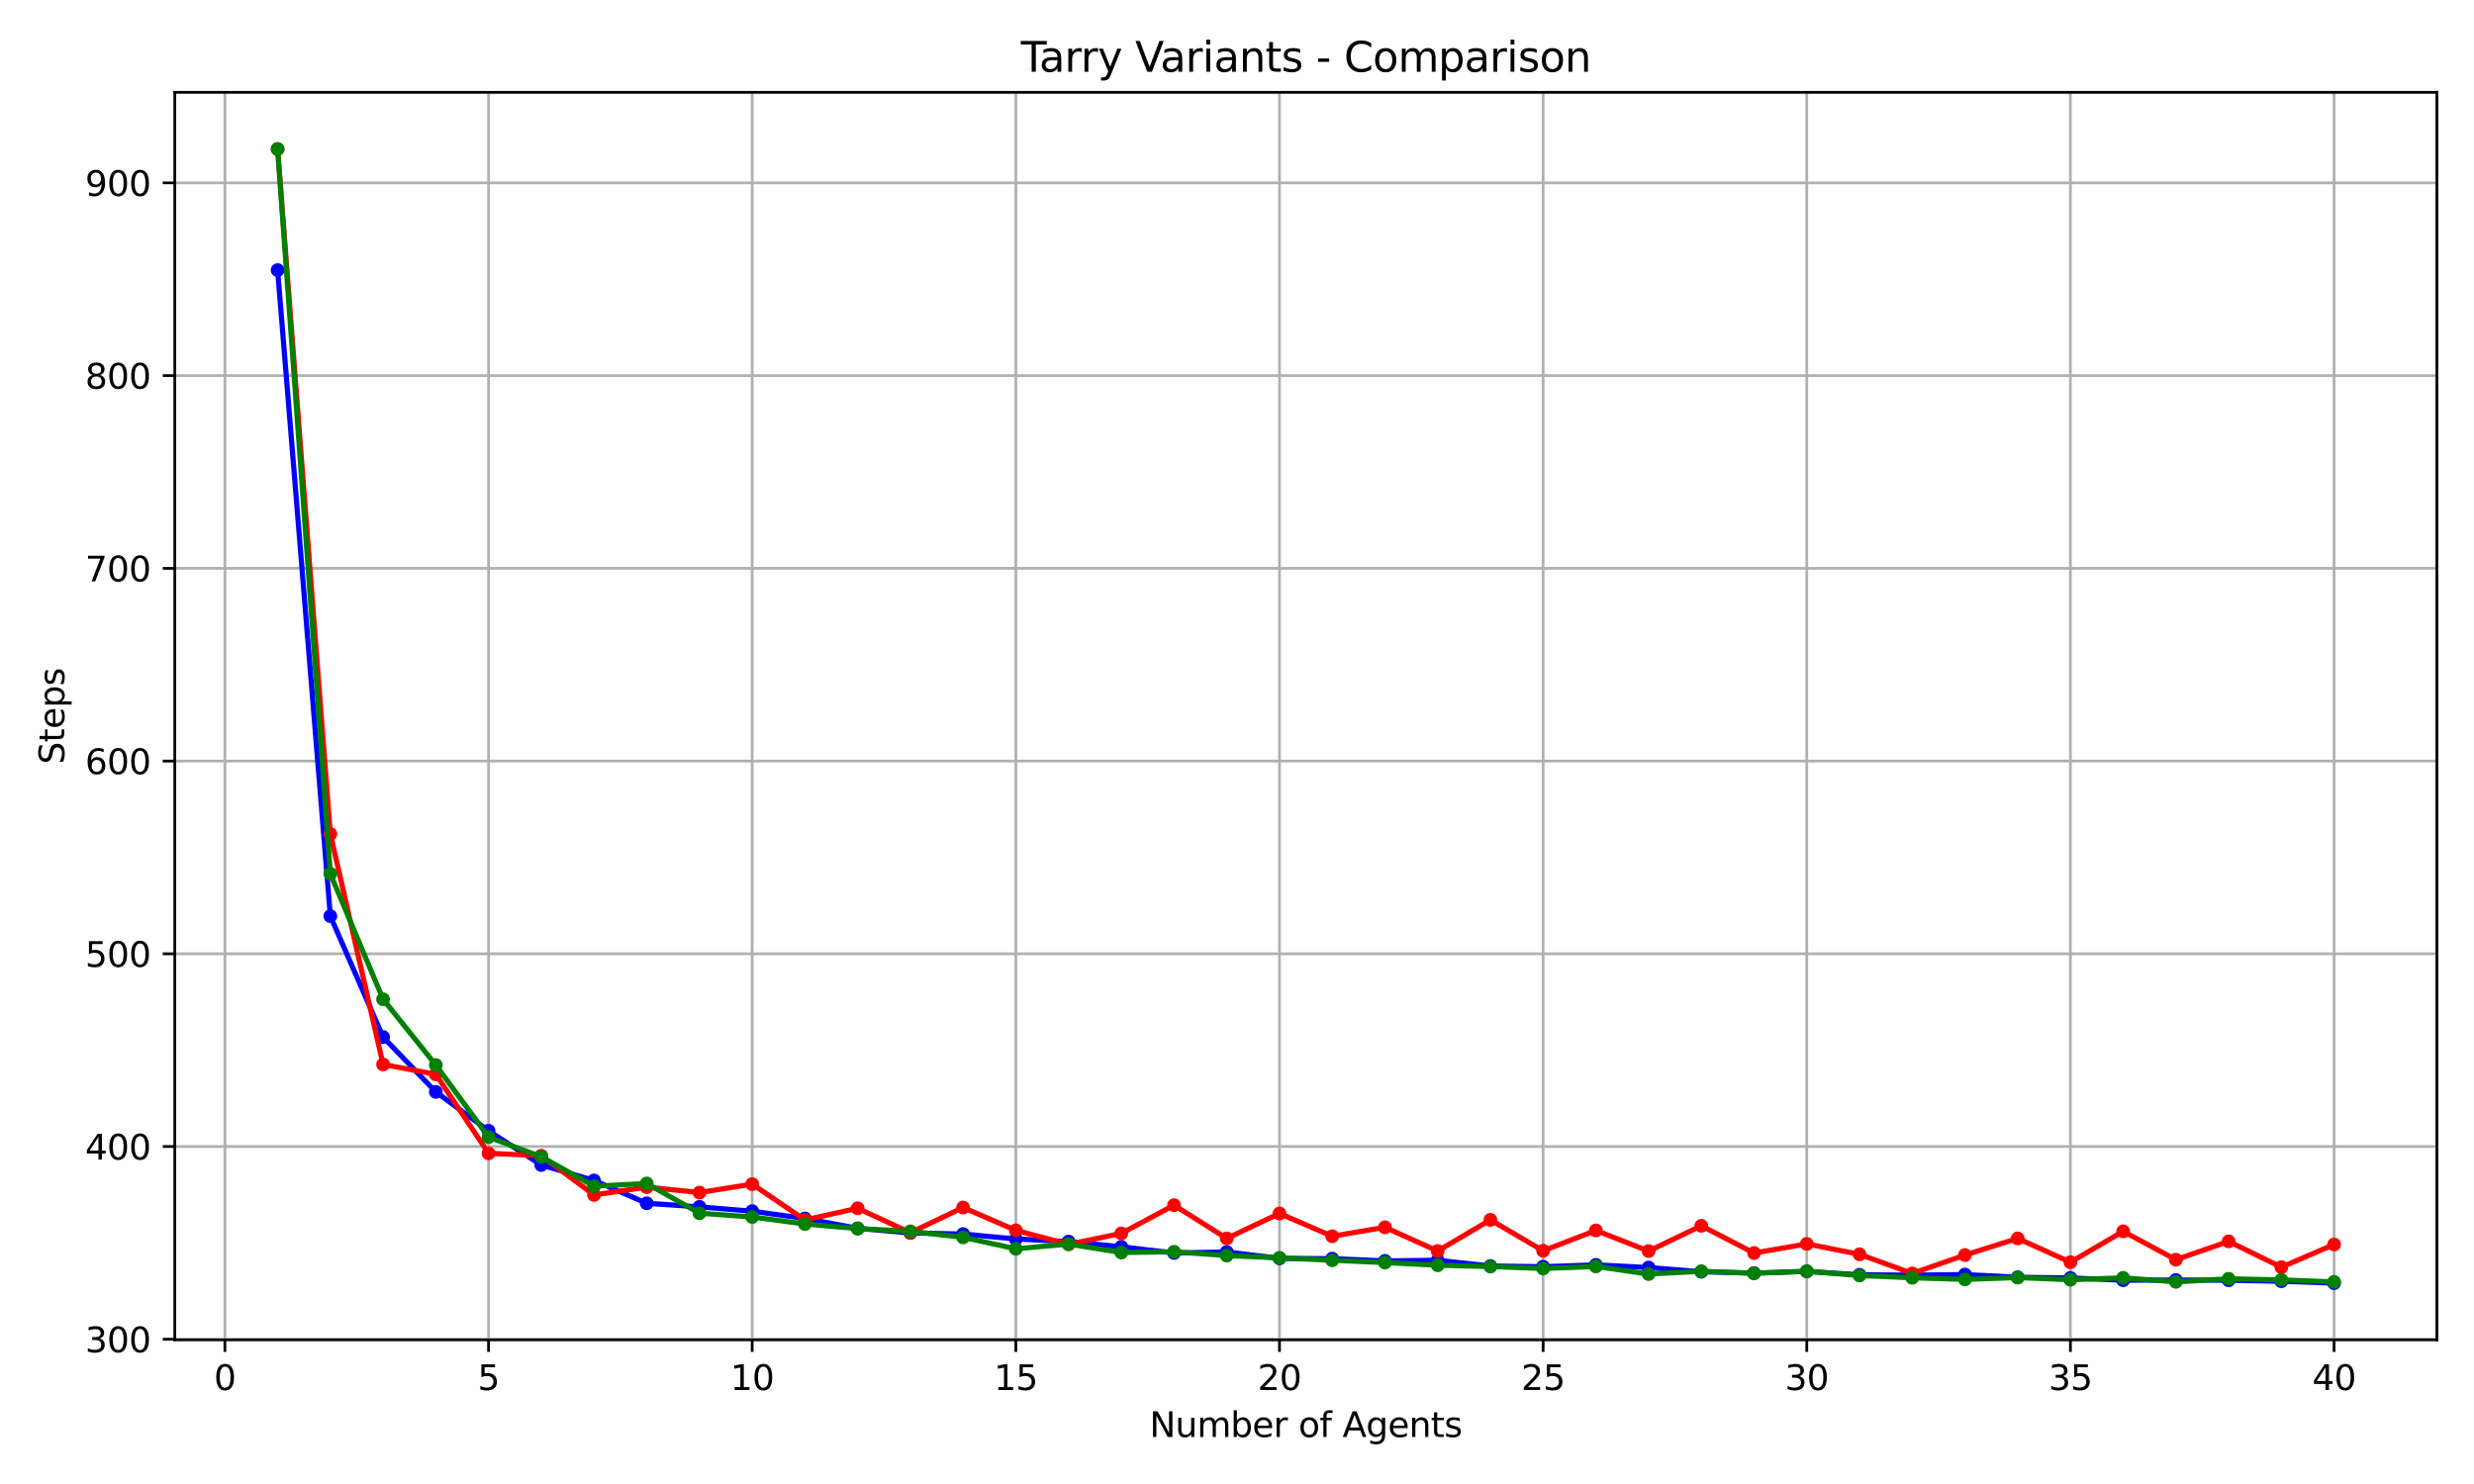 <?xml version="1.0" encoding="utf-8" standalone="no"?>
<!DOCTYPE svg PUBLIC "-//W3C//DTD SVG 1.1//EN"
  "http://www.w3.org/Graphics/SVG/1.1/DTD/svg11.dtd">
<svg xmlns:xlink="http://www.w3.org/1999/xlink" width="720pt" height="432pt" viewBox="0 0 720 432" xmlns="http://www.w3.org/2000/svg" version="1.1">
 <defs>
  <style type="text/css">*{stroke-linejoin: round; stroke-linecap: butt}</style>
 </defs>
 <g id="figure_1">
  <g id="patch_1">
   <path d="M 0 432 
L 720 432 
L 720 0 
L 0 0 
z
" style="fill: #ffffff"/>
  </g>
  <g id="axes_1">
   <g id="patch_2">
    <path d="M 50.87 390.04 
L 709.2 390.04 
L 709.2 26.88 
L 50.87 26.88 
z
" style="fill: #ffffff"/>
   </g>
   <g id="matplotlib.axis_1">
    <g id="xtick_1">
     <g id="line2d_1">
      <path d="M 65.448 390.04 
L 65.448 26.88 
" clip-path="url(#pa2f165890c)" style="fill: none; stroke: #b0b0b0; stroke-width: 0.8; stroke-linecap: square"/>
     </g>
     <g id="line2d_2">
      <defs>
       <path id="m4a57e3029f" d="M 0 0 
L 0 3.5 
" style="stroke: #000000; stroke-width: 0.8"/>
      </defs>
      <g>
       <use xlink:href="#m4a57e3029f" x="65.448" y="390.04" style="stroke: #000000; stroke-width: 0.8"/>
      </g>
     </g>
     <g id="text_1">
      <!-- 0 -->
      <g transform="translate(62.267 404.638) scale(0.1 -0.1)">
       <defs>
        <path id="DejaVuSans-30" d="M 2034 4250 
Q 1547 4250 1301 3770 
Q 1056 3291 1056 2328 
Q 1056 1369 1301 889 
Q 1547 409 2034 409 
Q 2525 409 2770 889 
Q 3016 1369 3016 2328 
Q 3016 3291 2770 3770 
Q 2525 4250 2034 4250 
z
M 2034 4750 
Q 2819 4750 3233 4129 
Q 3647 3509 3647 2328 
Q 3647 1150 3233 529 
Q 2819 -91 2034 -91 
Q 1250 -91 836 529 
Q 422 1150 422 2328 
Q 422 3509 836 4129 
Q 1250 4750 2034 4750 
z
" transform="scale(0.016)"/>
       </defs>
       <use xlink:href="#DejaVuSans-30"/>
      </g>
     </g>
    </g>
    <g id="xtick_2">
     <g id="line2d_3">
      <path d="M 142.177 390.04 
L 142.177 26.88 
" clip-path="url(#pa2f165890c)" style="fill: none; stroke: #b0b0b0; stroke-width: 0.8; stroke-linecap: square"/>
     </g>
     <g id="line2d_4">
      <g>
       <use xlink:href="#m4a57e3029f" x="142.177" y="390.04" style="stroke: #000000; stroke-width: 0.8"/>
      </g>
     </g>
     <g id="text_2">
      <!-- 5 -->
      <g transform="translate(138.996 404.638) scale(0.1 -0.1)">
       <defs>
        <path id="DejaVuSans-35" d="M 691 4666 
L 3169 4666 
L 3169 4134 
L 1269 4134 
L 1269 2991 
Q 1406 3038 1543 3061 
Q 1681 3084 1819 3084 
Q 2600 3084 3056 2656 
Q 3513 2228 3513 1497 
Q 3513 744 3044 326 
Q 2575 -91 1722 -91 
Q 1428 -91 1123 -41 
Q 819 9 494 109 
L 494 744 
Q 775 591 1075 516 
Q 1375 441 1709 441 
Q 2250 441 2565 725 
Q 2881 1009 2881 1497 
Q 2881 1984 2565 2268 
Q 2250 2553 1709 2553 
Q 1456 2553 1204 2497 
Q 953 2441 691 2322 
L 691 4666 
z
" transform="scale(0.016)"/>
       </defs>
       <use xlink:href="#DejaVuSans-35"/>
      </g>
     </g>
    </g>
    <g id="xtick_3">
     <g id="line2d_5">
      <path d="M 218.905 390.04 
L 218.905 26.88 
" clip-path="url(#pa2f165890c)" style="fill: none; stroke: #b0b0b0; stroke-width: 0.8; stroke-linecap: square"/>
     </g>
     <g id="line2d_6">
      <g>
       <use xlink:href="#m4a57e3029f" x="218.905" y="390.04" style="stroke: #000000; stroke-width: 0.8"/>
      </g>
     </g>
     <g id="text_3">
      <!-- 10 -->
      <g transform="translate(212.543 404.638) scale(0.1 -0.1)">
       <defs>
        <path id="DejaVuSans-31" d="M 794 531 
L 1825 531 
L 1825 4091 
L 703 3866 
L 703 4441 
L 1819 4666 
L 2450 4666 
L 2450 531 
L 3481 531 
L 3481 0 
L 794 0 
L 794 531 
z
" transform="scale(0.016)"/>
       </defs>
       <use xlink:href="#DejaVuSans-31"/>
       <use xlink:href="#DejaVuSans-30" x="63.623"/>
      </g>
     </g>
    </g>
    <g id="xtick_4">
     <g id="line2d_7">
      <path d="M 295.634 390.04 
L 295.634 26.88 
" clip-path="url(#pa2f165890c)" style="fill: none; stroke: #b0b0b0; stroke-width: 0.8; stroke-linecap: square"/>
     </g>
     <g id="line2d_8">
      <g>
       <use xlink:href="#m4a57e3029f" x="295.634" y="390.04" style="stroke: #000000; stroke-width: 0.8"/>
      </g>
     </g>
     <g id="text_4">
      <!-- 15 -->
      <g transform="translate(289.271 404.638) scale(0.1 -0.1)">
       <use xlink:href="#DejaVuSans-31"/>
       <use xlink:href="#DejaVuSans-35" x="63.623"/>
      </g>
     </g>
    </g>
    <g id="xtick_5">
     <g id="line2d_9">
      <path d="M 372.362 390.04 
L 372.362 26.88 
" clip-path="url(#pa2f165890c)" style="fill: none; stroke: #b0b0b0; stroke-width: 0.8; stroke-linecap: square"/>
     </g>
     <g id="line2d_10">
      <g>
       <use xlink:href="#m4a57e3029f" x="372.362" y="390.04" style="stroke: #000000; stroke-width: 0.8"/>
      </g>
     </g>
     <g id="text_5">
      <!-- 20 -->
      <g transform="translate(366 404.638) scale(0.1 -0.1)">
       <defs>
        <path id="DejaVuSans-32" d="M 1228 531 
L 3431 531 
L 3431 0 
L 469 0 
L 469 531 
Q 828 903 1448 1529 
Q 2069 2156 2228 2338 
Q 2531 2678 2651 2914 
Q 2772 3150 2772 3378 
Q 2772 3750 2511 3984 
Q 2250 4219 1831 4219 
Q 1534 4219 1204 4116 
Q 875 4013 500 3803 
L 500 4441 
Q 881 4594 1212 4672 
Q 1544 4750 1819 4750 
Q 2544 4750 2975 4387 
Q 3406 4025 3406 3419 
Q 3406 3131 3298 2873 
Q 3191 2616 2906 2266 
Q 2828 2175 2409 1742 
Q 1991 1309 1228 531 
z
" transform="scale(0.016)"/>
       </defs>
       <use xlink:href="#DejaVuSans-32"/>
       <use xlink:href="#DejaVuSans-30" x="63.623"/>
      </g>
     </g>
    </g>
    <g id="xtick_6">
     <g id="line2d_11">
      <path d="M 449.091 390.04 
L 449.091 26.88 
" clip-path="url(#pa2f165890c)" style="fill: none; stroke: #b0b0b0; stroke-width: 0.8; stroke-linecap: square"/>
     </g>
     <g id="line2d_12">
      <g>
       <use xlink:href="#m4a57e3029f" x="449.091" y="390.04" style="stroke: #000000; stroke-width: 0.8"/>
      </g>
     </g>
     <g id="text_6">
      <!-- 25 -->
      <g transform="translate(442.728 404.638) scale(0.1 -0.1)">
       <use xlink:href="#DejaVuSans-32"/>
       <use xlink:href="#DejaVuSans-35" x="63.623"/>
      </g>
     </g>
    </g>
    <g id="xtick_7">
     <g id="line2d_13">
      <path d="M 525.819 390.04 
L 525.819 26.88 
" clip-path="url(#pa2f165890c)" style="fill: none; stroke: #b0b0b0; stroke-width: 0.8; stroke-linecap: square"/>
     </g>
     <g id="line2d_14">
      <g>
       <use xlink:href="#m4a57e3029f" x="525.819" y="390.04" style="stroke: #000000; stroke-width: 0.8"/>
      </g>
     </g>
     <g id="text_7">
      <!-- 30 -->
      <g transform="translate(519.457 404.638) scale(0.1 -0.1)">
       <defs>
        <path id="DejaVuSans-33" d="M 2597 2516 
Q 3050 2419 3304 2112 
Q 3559 1806 3559 1356 
Q 3559 666 3084 287 
Q 2609 -91 1734 -91 
Q 1441 -91 1130 -33 
Q 819 25 488 141 
L 488 750 
Q 750 597 1062 519 
Q 1375 441 1716 441 
Q 2309 441 2620 675 
Q 2931 909 2931 1356 
Q 2931 1769 2642 2001 
Q 2353 2234 1838 2234 
L 1294 2234 
L 1294 2753 
L 1863 2753 
Q 2328 2753 2575 2939 
Q 2822 3125 2822 3475 
Q 2822 3834 2567 4026 
Q 2313 4219 1838 4219 
Q 1578 4219 1281 4162 
Q 984 4106 628 3988 
L 628 4550 
Q 988 4650 1302 4700 
Q 1616 4750 1894 4750 
Q 2613 4750 3031 4423 
Q 3450 4097 3450 3541 
Q 3450 3153 3228 2886 
Q 3006 2619 2597 2516 
z
" transform="scale(0.016)"/>
       </defs>
       <use xlink:href="#DejaVuSans-33"/>
       <use xlink:href="#DejaVuSans-30" x="63.623"/>
      </g>
     </g>
    </g>
    <g id="xtick_8">
     <g id="line2d_15">
      <path d="M 602.547 390.04 
L 602.547 26.88 
" clip-path="url(#pa2f165890c)" style="fill: none; stroke: #b0b0b0; stroke-width: 0.8; stroke-linecap: square"/>
     </g>
     <g id="line2d_16">
      <g>
       <use xlink:href="#m4a57e3029f" x="602.547" y="390.04" style="stroke: #000000; stroke-width: 0.8"/>
      </g>
     </g>
     <g id="text_8">
      <!-- 35 -->
      <g transform="translate(596.185 404.638) scale(0.1 -0.1)">
       <use xlink:href="#DejaVuSans-33"/>
       <use xlink:href="#DejaVuSans-35" x="63.623"/>
      </g>
     </g>
    </g>
    <g id="xtick_9">
     <g id="line2d_17">
      <path d="M 679.276 390.04 
L 679.276 26.88 
" clip-path="url(#pa2f165890c)" style="fill: none; stroke: #b0b0b0; stroke-width: 0.8; stroke-linecap: square"/>
     </g>
     <g id="line2d_18">
      <g>
       <use xlink:href="#m4a57e3029f" x="679.276" y="390.04" style="stroke: #000000; stroke-width: 0.8"/>
      </g>
     </g>
     <g id="text_9">
      <!-- 40 -->
      <g transform="translate(672.913 404.638) scale(0.1 -0.1)">
       <defs>
        <path id="DejaVuSans-34" d="M 2419 4116 
L 825 1625 
L 2419 1625 
L 2419 4116 
z
M 2253 4666 
L 3047 4666 
L 3047 1625 
L 3713 1625 
L 3713 1100 
L 3047 1100 
L 3047 0 
L 2419 0 
L 2419 1100 
L 313 1100 
L 313 1709 
L 2253 4666 
z
" transform="scale(0.016)"/>
       </defs>
       <use xlink:href="#DejaVuSans-34"/>
       <use xlink:href="#DejaVuSans-30" x="63.623"/>
      </g>
     </g>
    </g>
    <g id="text_10">
     <!-- Number of Agents -->
     <g transform="translate(334.547 418.317) scale(0.1 -0.1)">
      <defs>
       <path id="DejaVuSans-4e" d="M 628 4666 
L 1478 4666 
L 3547 763 
L 3547 4666 
L 4159 4666 
L 4159 0 
L 3309 0 
L 1241 3903 
L 1241 0 
L 628 0 
L 628 4666 
z
" transform="scale(0.016)"/>
       <path id="DejaVuSans-75" d="M 544 1381 
L 544 3500 
L 1119 3500 
L 1119 1403 
Q 1119 906 1312 657 
Q 1506 409 1894 409 
Q 2359 409 2629 706 
Q 2900 1003 2900 1516 
L 2900 3500 
L 3475 3500 
L 3475 0 
L 2900 0 
L 2900 538 
Q 2691 219 2414 64 
Q 2138 -91 1772 -91 
Q 1169 -91 856 284 
Q 544 659 544 1381 
z
M 1991 3584 
L 1991 3584 
z
" transform="scale(0.016)"/>
       <path id="DejaVuSans-6d" d="M 3328 2828 
Q 3544 3216 3844 3400 
Q 4144 3584 4550 3584 
Q 5097 3584 5394 3201 
Q 5691 2819 5691 2113 
L 5691 0 
L 5113 0 
L 5113 2094 
Q 5113 2597 4934 2840 
Q 4756 3084 4391 3084 
Q 3944 3084 3684 2787 
Q 3425 2491 3425 1978 
L 3425 0 
L 2847 0 
L 2847 2094 
Q 2847 2600 2669 2842 
Q 2491 3084 2119 3084 
Q 1678 3084 1418 2786 
Q 1159 2488 1159 1978 
L 1159 0 
L 581 0 
L 581 3500 
L 1159 3500 
L 1159 2956 
Q 1356 3278 1631 3431 
Q 1906 3584 2284 3584 
Q 2666 3584 2933 3390 
Q 3200 3197 3328 2828 
z
" transform="scale(0.016)"/>
       <path id="DejaVuSans-62" d="M 3116 1747 
Q 3116 2381 2855 2742 
Q 2594 3103 2138 3103 
Q 1681 3103 1420 2742 
Q 1159 2381 1159 1747 
Q 1159 1113 1420 752 
Q 1681 391 2138 391 
Q 2594 391 2855 752 
Q 3116 1113 3116 1747 
z
M 1159 2969 
Q 1341 3281 1617 3432 
Q 1894 3584 2278 3584 
Q 2916 3584 3314 3078 
Q 3713 2572 3713 1747 
Q 3713 922 3314 415 
Q 2916 -91 2278 -91 
Q 1894 -91 1617 61 
Q 1341 213 1159 525 
L 1159 0 
L 581 0 
L 581 4863 
L 1159 4863 
L 1159 2969 
z
" transform="scale(0.016)"/>
       <path id="DejaVuSans-65" d="M 3597 1894 
L 3597 1613 
L 953 1613 
Q 991 1019 1311 708 
Q 1631 397 2203 397 
Q 2534 397 2845 478 
Q 3156 559 3463 722 
L 3463 178 
Q 3153 47 2828 -22 
Q 2503 -91 2169 -91 
Q 1331 -91 842 396 
Q 353 884 353 1716 
Q 353 2575 817 3079 
Q 1281 3584 2069 3584 
Q 2775 3584 3186 3129 
Q 3597 2675 3597 1894 
z
M 3022 2063 
Q 3016 2534 2758 2815 
Q 2500 3097 2075 3097 
Q 1594 3097 1305 2825 
Q 1016 2553 972 2059 
L 3022 2063 
z
" transform="scale(0.016)"/>
       <path id="DejaVuSans-72" d="M 2631 2963 
Q 2534 3019 2420 3045 
Q 2306 3072 2169 3072 
Q 1681 3072 1420 2755 
Q 1159 2438 1159 1844 
L 1159 0 
L 581 0 
L 581 3500 
L 1159 3500 
L 1159 2956 
Q 1341 3275 1631 3429 
Q 1922 3584 2338 3584 
Q 2397 3584 2469 3576 
Q 2541 3569 2628 3553 
L 2631 2963 
z
" transform="scale(0.016)"/>
       <path id="DejaVuSans-20" transform="scale(0.016)"/>
       <path id="DejaVuSans-6f" d="M 1959 3097 
Q 1497 3097 1228 2736 
Q 959 2375 959 1747 
Q 959 1119 1226 758 
Q 1494 397 1959 397 
Q 2419 397 2687 759 
Q 2956 1122 2956 1747 
Q 2956 2369 2687 2733 
Q 2419 3097 1959 3097 
z
M 1959 3584 
Q 2709 3584 3137 3096 
Q 3566 2609 3566 1747 
Q 3566 888 3137 398 
Q 2709 -91 1959 -91 
Q 1206 -91 779 398 
Q 353 888 353 1747 
Q 353 2609 779 3096 
Q 1206 3584 1959 3584 
z
" transform="scale(0.016)"/>
       <path id="DejaVuSans-66" d="M 2375 4863 
L 2375 4384 
L 1825 4384 
Q 1516 4384 1395 4259 
Q 1275 4134 1275 3809 
L 1275 3500 
L 2222 3500 
L 2222 3053 
L 1275 3053 
L 1275 0 
L 697 0 
L 697 3053 
L 147 3053 
L 147 3500 
L 697 3500 
L 697 3744 
Q 697 4328 969 4595 
Q 1241 4863 1831 4863 
L 2375 4863 
z
" transform="scale(0.016)"/>
       <path id="DejaVuSans-41" d="M 2188 4044 
L 1331 1722 
L 3047 1722 
L 2188 4044 
z
M 1831 4666 
L 2547 4666 
L 4325 0 
L 3669 0 
L 3244 1197 
L 1141 1197 
L 716 0 
L 50 0 
L 1831 4666 
z
" transform="scale(0.016)"/>
       <path id="DejaVuSans-67" d="M 2906 1791 
Q 2906 2416 2648 2759 
Q 2391 3103 1925 3103 
Q 1463 3103 1205 2759 
Q 947 2416 947 1791 
Q 947 1169 1205 825 
Q 1463 481 1925 481 
Q 2391 481 2648 825 
Q 2906 1169 2906 1791 
z
M 3481 434 
Q 3481 -459 3084 -895 
Q 2688 -1331 1869 -1331 
Q 1566 -1331 1297 -1286 
Q 1028 -1241 775 -1147 
L 775 -588 
Q 1028 -725 1275 -790 
Q 1522 -856 1778 -856 
Q 2344 -856 2625 -561 
Q 2906 -266 2906 331 
L 2906 616 
Q 2728 306 2450 153 
Q 2172 0 1784 0 
Q 1141 0 747 490 
Q 353 981 353 1791 
Q 353 2603 747 3093 
Q 1141 3584 1784 3584 
Q 2172 3584 2450 3431 
Q 2728 3278 2906 2969 
L 2906 3500 
L 3481 3500 
L 3481 434 
z
" transform="scale(0.016)"/>
       <path id="DejaVuSans-6e" d="M 3513 2113 
L 3513 0 
L 2938 0 
L 2938 2094 
Q 2938 2591 2744 2837 
Q 2550 3084 2163 3084 
Q 1697 3084 1428 2787 
Q 1159 2491 1159 1978 
L 1159 0 
L 581 0 
L 581 3500 
L 1159 3500 
L 1159 2956 
Q 1366 3272 1645 3428 
Q 1925 3584 2291 3584 
Q 2894 3584 3203 3211 
Q 3513 2838 3513 2113 
z
" transform="scale(0.016)"/>
       <path id="DejaVuSans-74" d="M 1172 4494 
L 1172 3500 
L 2356 3500 
L 2356 3053 
L 1172 3053 
L 1172 1153 
Q 1172 725 1289 603 
Q 1406 481 1766 481 
L 2356 481 
L 2356 0 
L 1766 0 
Q 1100 0 847 248 
Q 594 497 594 1153 
L 594 3053 
L 172 3053 
L 172 3500 
L 594 3500 
L 594 4494 
L 1172 4494 
z
" transform="scale(0.016)"/>
       <path id="DejaVuSans-73" d="M 2834 3397 
L 2834 2853 
Q 2591 2978 2328 3040 
Q 2066 3103 1784 3103 
Q 1356 3103 1142 2972 
Q 928 2841 928 2578 
Q 928 2378 1081 2264 
Q 1234 2150 1697 2047 
L 1894 2003 
Q 2506 1872 2764 1633 
Q 3022 1394 3022 966 
Q 3022 478 2636 193 
Q 2250 -91 1575 -91 
Q 1294 -91 989 -36 
Q 684 19 347 128 
L 347 722 
Q 666 556 975 473 
Q 1284 391 1588 391 
Q 1994 391 2212 530 
Q 2431 669 2431 922 
Q 2431 1156 2273 1281 
Q 2116 1406 1581 1522 
L 1381 1569 
Q 847 1681 609 1914 
Q 372 2147 372 2553 
Q 372 3047 722 3315 
Q 1072 3584 1716 3584 
Q 2034 3584 2315 3537 
Q 2597 3491 2834 3397 
z
" transform="scale(0.016)"/>
      </defs>
      <use xlink:href="#DejaVuSans-4e"/>
      <use xlink:href="#DejaVuSans-75" x="74.805"/>
      <use xlink:href="#DejaVuSans-6d" x="138.184"/>
      <use xlink:href="#DejaVuSans-62" x="235.596"/>
      <use xlink:href="#DejaVuSans-65" x="299.072"/>
      <use xlink:href="#DejaVuSans-72" x="360.596"/>
      <use xlink:href="#DejaVuSans-20" x="401.709"/>
      <use xlink:href="#DejaVuSans-6f" x="433.496"/>
      <use xlink:href="#DejaVuSans-66" x="494.678"/>
      <use xlink:href="#DejaVuSans-20" x="529.883"/>
      <use xlink:href="#DejaVuSans-41" x="561.67"/>
      <use xlink:href="#DejaVuSans-67" x="630.078"/>
      <use xlink:href="#DejaVuSans-65" x="693.555"/>
      <use xlink:href="#DejaVuSans-6e" x="755.078"/>
      <use xlink:href="#DejaVuSans-74" x="818.457"/>
      <use xlink:href="#DejaVuSans-73" x="857.666"/>
     </g>
    </g>
   </g>
   <g id="matplotlib.axis_2">
    <g id="ytick_1">
     <g id="line2d_19">
      <path d="M 50.87 389.852 
L 709.2 389.852 
" clip-path="url(#pa2f165890c)" style="fill: none; stroke: #b0b0b0; stroke-width: 0.8; stroke-linecap: square"/>
     </g>
     <g id="line2d_20">
      <defs>
       <path id="mcb6875f05f" d="M 0 0 
L -3.5 0 
" style="stroke: #000000; stroke-width: 0.8"/>
      </defs>
      <g>
       <use xlink:href="#mcb6875f05f" x="50.87" y="389.852" style="stroke: #000000; stroke-width: 0.8"/>
      </g>
     </g>
     <g id="text_11">
      <!-- 300 -->
      <g transform="translate(24.782 393.651) scale(0.1 -0.1)">
       <use xlink:href="#DejaVuSans-33"/>
       <use xlink:href="#DejaVuSans-30" x="63.623"/>
       <use xlink:href="#DejaVuSans-30" x="127.246"/>
      </g>
     </g>
    </g>
    <g id="ytick_2">
     <g id="line2d_21">
      <path d="M 50.87 333.749 
L 709.2 333.749 
" clip-path="url(#pa2f165890c)" style="fill: none; stroke: #b0b0b0; stroke-width: 0.8; stroke-linecap: square"/>
     </g>
     <g id="line2d_22">
      <g>
       <use xlink:href="#mcb6875f05f" x="50.87" y="333.749" style="stroke: #000000; stroke-width: 0.8"/>
      </g>
     </g>
     <g id="text_12">
      <!-- 400 -->
      <g transform="translate(24.782 337.548) scale(0.1 -0.1)">
       <use xlink:href="#DejaVuSans-34"/>
       <use xlink:href="#DejaVuSans-30" x="63.623"/>
       <use xlink:href="#DejaVuSans-30" x="127.246"/>
      </g>
     </g>
    </g>
    <g id="ytick_3">
     <g id="line2d_23">
      <path d="M 50.87 277.646 
L 709.2 277.646 
" clip-path="url(#pa2f165890c)" style="fill: none; stroke: #b0b0b0; stroke-width: 0.8; stroke-linecap: square"/>
     </g>
     <g id="line2d_24">
      <g>
       <use xlink:href="#mcb6875f05f" x="50.87" y="277.646" style="stroke: #000000; stroke-width: 0.8"/>
      </g>
     </g>
     <g id="text_13">
      <!-- 500 -->
      <g transform="translate(24.782 281.445) scale(0.1 -0.1)">
       <use xlink:href="#DejaVuSans-35"/>
       <use xlink:href="#DejaVuSans-30" x="63.623"/>
       <use xlink:href="#DejaVuSans-30" x="127.246"/>
      </g>
     </g>
    </g>
    <g id="ytick_4">
     <g id="line2d_25">
      <path d="M 50.87 221.543 
L 709.2 221.543 
" clip-path="url(#pa2f165890c)" style="fill: none; stroke: #b0b0b0; stroke-width: 0.8; stroke-linecap: square"/>
     </g>
     <g id="line2d_26">
      <g>
       <use xlink:href="#mcb6875f05f" x="50.87" y="221.543" style="stroke: #000000; stroke-width: 0.8"/>
      </g>
     </g>
     <g id="text_14">
      <!-- 600 -->
      <g transform="translate(24.782 225.342) scale(0.1 -0.1)">
       <defs>
        <path id="DejaVuSans-36" d="M 2113 2584 
Q 1688 2584 1439 2293 
Q 1191 2003 1191 1497 
Q 1191 994 1439 701 
Q 1688 409 2113 409 
Q 2538 409 2786 701 
Q 3034 994 3034 1497 
Q 3034 2003 2786 2293 
Q 2538 2584 2113 2584 
z
M 3366 4563 
L 3366 3988 
Q 3128 4100 2886 4159 
Q 2644 4219 2406 4219 
Q 1781 4219 1451 3797 
Q 1122 3375 1075 2522 
Q 1259 2794 1537 2939 
Q 1816 3084 2150 3084 
Q 2853 3084 3261 2657 
Q 3669 2231 3669 1497 
Q 3669 778 3244 343 
Q 2819 -91 2113 -91 
Q 1303 -91 875 529 
Q 447 1150 447 2328 
Q 447 3434 972 4092 
Q 1497 4750 2381 4750 
Q 2619 4750 2861 4703 
Q 3103 4656 3366 4563 
z
" transform="scale(0.016)"/>
       </defs>
       <use xlink:href="#DejaVuSans-36"/>
       <use xlink:href="#DejaVuSans-30" x="63.623"/>
       <use xlink:href="#DejaVuSans-30" x="127.246"/>
      </g>
     </g>
    </g>
    <g id="ytick_5">
     <g id="line2d_27">
      <path d="M 50.87 165.44 
L 709.2 165.44 
" clip-path="url(#pa2f165890c)" style="fill: none; stroke: #b0b0b0; stroke-width: 0.8; stroke-linecap: square"/>
     </g>
     <g id="line2d_28">
      <g>
       <use xlink:href="#mcb6875f05f" x="50.87" y="165.44" style="stroke: #000000; stroke-width: 0.8"/>
      </g>
     </g>
     <g id="text_15">
      <!-- 700 -->
      <g transform="translate(24.782 169.24) scale(0.1 -0.1)">
       <defs>
        <path id="DejaVuSans-37" d="M 525 4666 
L 3525 4666 
L 3525 4397 
L 1831 0 
L 1172 0 
L 2766 4134 
L 525 4134 
L 525 4666 
z
" transform="scale(0.016)"/>
       </defs>
       <use xlink:href="#DejaVuSans-37"/>
       <use xlink:href="#DejaVuSans-30" x="63.623"/>
       <use xlink:href="#DejaVuSans-30" x="127.246"/>
      </g>
     </g>
    </g>
    <g id="ytick_6">
     <g id="line2d_29">
      <path d="M 50.87 109.337 
L 709.2 109.337 
" clip-path="url(#pa2f165890c)" style="fill: none; stroke: #b0b0b0; stroke-width: 0.8; stroke-linecap: square"/>
     </g>
     <g id="line2d_30">
      <g>
       <use xlink:href="#mcb6875f05f" x="50.87" y="109.337" style="stroke: #000000; stroke-width: 0.8"/>
      </g>
     </g>
     <g id="text_16">
      <!-- 800 -->
      <g transform="translate(24.782 113.137) scale(0.1 -0.1)">
       <defs>
        <path id="DejaVuSans-38" d="M 2034 2216 
Q 1584 2216 1326 1975 
Q 1069 1734 1069 1313 
Q 1069 891 1326 650 
Q 1584 409 2034 409 
Q 2484 409 2743 651 
Q 3003 894 3003 1313 
Q 3003 1734 2745 1975 
Q 2488 2216 2034 2216 
z
M 1403 2484 
Q 997 2584 770 2862 
Q 544 3141 544 3541 
Q 544 4100 942 4425 
Q 1341 4750 2034 4750 
Q 2731 4750 3128 4425 
Q 3525 4100 3525 3541 
Q 3525 3141 3298 2862 
Q 3072 2584 2669 2484 
Q 3125 2378 3379 2068 
Q 3634 1759 3634 1313 
Q 3634 634 3220 271 
Q 2806 -91 2034 -91 
Q 1263 -91 848 271 
Q 434 634 434 1313 
Q 434 1759 690 2068 
Q 947 2378 1403 2484 
z
M 1172 3481 
Q 1172 3119 1398 2916 
Q 1625 2713 2034 2713 
Q 2441 2713 2670 2916 
Q 2900 3119 2900 3481 
Q 2900 3844 2670 4047 
Q 2441 4250 2034 4250 
Q 1625 4250 1398 4047 
Q 1172 3844 1172 3481 
z
" transform="scale(0.016)"/>
       </defs>
       <use xlink:href="#DejaVuSans-38"/>
       <use xlink:href="#DejaVuSans-30" x="63.623"/>
       <use xlink:href="#DejaVuSans-30" x="127.246"/>
      </g>
     </g>
    </g>
    <g id="ytick_7">
     <g id="line2d_31">
      <path d="M 50.87 53.234 
L 709.2 53.234 
" clip-path="url(#pa2f165890c)" style="fill: none; stroke: #b0b0b0; stroke-width: 0.8; stroke-linecap: square"/>
     </g>
     <g id="line2d_32">
      <g>
       <use xlink:href="#mcb6875f05f" x="50.87" y="53.234" style="stroke: #000000; stroke-width: 0.8"/>
      </g>
     </g>
     <g id="text_17">
      <!-- 900 -->
      <g transform="translate(24.782 57.034) scale(0.1 -0.1)">
       <defs>
        <path id="DejaVuSans-39" d="M 703 97 
L 703 672 
Q 941 559 1184 500 
Q 1428 441 1663 441 
Q 2288 441 2617 861 
Q 2947 1281 2994 2138 
Q 2813 1869 2534 1725 
Q 2256 1581 1919 1581 
Q 1219 1581 811 2004 
Q 403 2428 403 3163 
Q 403 3881 828 4315 
Q 1253 4750 1959 4750 
Q 2769 4750 3195 4129 
Q 3622 3509 3622 2328 
Q 3622 1225 3098 567 
Q 2575 -91 1691 -91 
Q 1453 -91 1209 -44 
Q 966 3 703 97 
z
M 1959 2075 
Q 2384 2075 2632 2365 
Q 2881 2656 2881 3163 
Q 2881 3666 2632 3958 
Q 2384 4250 1959 4250 
Q 1534 4250 1286 3958 
Q 1038 3666 1038 3163 
Q 1038 2656 1286 2365 
Q 1534 2075 1959 2075 
z
" transform="scale(0.016)"/>
       </defs>
       <use xlink:href="#DejaVuSans-39"/>
       <use xlink:href="#DejaVuSans-30" x="63.623"/>
       <use xlink:href="#DejaVuSans-30" x="127.246"/>
      </g>
     </g>
    </g>
    <g id="text_18">
     <!-- Steps -->
     <g transform="translate(18.703 222.45) rotate(-90) scale(0.1 -0.1)">
      <defs>
       <path id="DejaVuSans-53" d="M 3425 4513 
L 3425 3897 
Q 3066 4069 2747 4153 
Q 2428 4238 2131 4238 
Q 1616 4238 1336 4038 
Q 1056 3838 1056 3469 
Q 1056 3159 1242 3001 
Q 1428 2844 1947 2747 
L 2328 2669 
Q 3034 2534 3370 2195 
Q 3706 1856 3706 1288 
Q 3706 609 3251 259 
Q 2797 -91 1919 -91 
Q 1588 -91 1214 -16 
Q 841 59 441 206 
L 441 856 
Q 825 641 1194 531 
Q 1563 422 1919 422 
Q 2459 422 2753 634 
Q 3047 847 3047 1241 
Q 3047 1584 2836 1778 
Q 2625 1972 2144 2069 
L 1759 2144 
Q 1053 2284 737 2584 
Q 422 2884 422 3419 
Q 422 4038 858 4394 
Q 1294 4750 2059 4750 
Q 2388 4750 2728 4690 
Q 3069 4631 3425 4513 
z
" transform="scale(0.016)"/>
       <path id="DejaVuSans-70" d="M 1159 525 
L 1159 -1331 
L 581 -1331 
L 581 3500 
L 1159 3500 
L 1159 2969 
Q 1341 3281 1617 3432 
Q 1894 3584 2278 3584 
Q 2916 3584 3314 3078 
Q 3713 2572 3713 1747 
Q 3713 922 3314 415 
Q 2916 -91 2278 -91 
Q 1894 -91 1617 61 
Q 1341 213 1159 525 
z
M 3116 1747 
Q 3116 2381 2855 2742 
Q 2594 3103 2138 3103 
Q 1681 3103 1420 2742 
Q 1159 2381 1159 1747 
Q 1159 1113 1420 752 
Q 1681 391 2138 391 
Q 2594 391 2855 752 
Q 3116 1113 3116 1747 
z
" transform="scale(0.016)"/>
      </defs>
      <use xlink:href="#DejaVuSans-53"/>
      <use xlink:href="#DejaVuSans-74" x="63.477"/>
      <use xlink:href="#DejaVuSans-65" x="102.686"/>
      <use xlink:href="#DejaVuSans-70" x="164.209"/>
      <use xlink:href="#DejaVuSans-73" x="227.686"/>
     </g>
    </g>
   </g>
   <g id="line2d_33">
    <path d="M 80.794 78.629 
L 96.14 266.686 
L 111.485 301.896 
L 126.831 317.856 
L 142.177 329.176 
L 157.523 339.139 
L 172.868 343.641 
L 188.214 350.288 
L 203.56 351.325 
L 218.905 352.586 
L 234.251 354.7 
L 249.597 357.582 
L 264.942 358.915 
L 280.288 359.242 
L 295.634 360.669 
L 310.979 361.432 
L 326.325 362.954 
L 341.671 364.749 
L 357.016 364.458 
L 372.362 366.32 
L 387.708 366.401 
L 403.054 367.061 
L 418.399 366.872 
L 433.745 368.537 
L 449.091 368.748 
L 464.436 368.21 
L 479.782 368.986 
L 495.128 370.211 
L 510.473 370.606 
L 525.819 370.113 
L 541.165 371.082 
L 556.51 371.208 
L 571.856 371.024 
L 587.202 371.809 
L 602.547 372.016 
L 617.893 372.675 
L 633.239 372.617 
L 648.585 372.684 
L 663.93 372.972 
L 679.276 373.533 
" clip-path="url(#pa2f165890c)" style="fill: none; stroke: #0000ff; stroke-width: 1.5; stroke-linecap: square"/>
    <defs>
     <path id="m429bd8ae7f" d="M 0 1.5 
C 0.398 1.5 0.779 1.342 1.061 1.061 
C 1.342 0.779 1.5 0.398 1.5 0 
C 1.5 -0.398 1.342 -0.779 1.061 -1.061 
C 0.779 -1.342 0.398 -1.5 0 -1.5 
C -0.398 -1.5 -0.779 -1.342 -1.061 -1.061 
C -1.342 -0.779 -1.5 -0.398 -1.5 0 
C -1.5 0.398 -1.342 0.779 -1.061 1.061 
C -0.779 1.342 -0.398 1.5 0 1.5 
z
" style="stroke: #0000ff"/>
    </defs>
    <g clip-path="url(#pa2f165890c)">
     <use xlink:href="#m429bd8ae7f" x="80.794" y="78.629" style="fill: #0000ff; stroke: #0000ff"/>
     <use xlink:href="#m429bd8ae7f" x="96.14" y="266.686" style="fill: #0000ff; stroke: #0000ff"/>
     <use xlink:href="#m429bd8ae7f" x="111.485" y="301.896" style="fill: #0000ff; stroke: #0000ff"/>
     <use xlink:href="#m429bd8ae7f" x="126.831" y="317.856" style="fill: #0000ff; stroke: #0000ff"/>
     <use xlink:href="#m429bd8ae7f" x="142.177" y="329.176" style="fill: #0000ff; stroke: #0000ff"/>
     <use xlink:href="#m429bd8ae7f" x="157.523" y="339.139" style="fill: #0000ff; stroke: #0000ff"/>
     <use xlink:href="#m429bd8ae7f" x="172.868" y="343.641" style="fill: #0000ff; stroke: #0000ff"/>
     <use xlink:href="#m429bd8ae7f" x="188.214" y="350.288" style="fill: #0000ff; stroke: #0000ff"/>
     <use xlink:href="#m429bd8ae7f" x="203.56" y="351.325" style="fill: #0000ff; stroke: #0000ff"/>
     <use xlink:href="#m429bd8ae7f" x="218.905" y="352.586" style="fill: #0000ff; stroke: #0000ff"/>
     <use xlink:href="#m429bd8ae7f" x="234.251" y="354.7" style="fill: #0000ff; stroke: #0000ff"/>
     <use xlink:href="#m429bd8ae7f" x="249.597" y="357.582" style="fill: #0000ff; stroke: #0000ff"/>
     <use xlink:href="#m429bd8ae7f" x="264.942" y="358.915" style="fill: #0000ff; stroke: #0000ff"/>
     <use xlink:href="#m429bd8ae7f" x="280.288" y="359.242" style="fill: #0000ff; stroke: #0000ff"/>
     <use xlink:href="#m429bd8ae7f" x="295.634" y="360.669" style="fill: #0000ff; stroke: #0000ff"/>
     <use xlink:href="#m429bd8ae7f" x="310.979" y="361.432" style="fill: #0000ff; stroke: #0000ff"/>
     <use xlink:href="#m429bd8ae7f" x="326.325" y="362.954" style="fill: #0000ff; stroke: #0000ff"/>
     <use xlink:href="#m429bd8ae7f" x="341.671" y="364.749" style="fill: #0000ff; stroke: #0000ff"/>
     <use xlink:href="#m429bd8ae7f" x="357.016" y="364.458" style="fill: #0000ff; stroke: #0000ff"/>
     <use xlink:href="#m429bd8ae7f" x="372.362" y="366.32" style="fill: #0000ff; stroke: #0000ff"/>
     <use xlink:href="#m429bd8ae7f" x="387.708" y="366.401" style="fill: #0000ff; stroke: #0000ff"/>
     <use xlink:href="#m429bd8ae7f" x="403.054" y="367.061" style="fill: #0000ff; stroke: #0000ff"/>
     <use xlink:href="#m429bd8ae7f" x="418.399" y="366.872" style="fill: #0000ff; stroke: #0000ff"/>
     <use xlink:href="#m429bd8ae7f" x="433.745" y="368.537" style="fill: #0000ff; stroke: #0000ff"/>
     <use xlink:href="#m429bd8ae7f" x="449.091" y="368.748" style="fill: #0000ff; stroke: #0000ff"/>
     <use xlink:href="#m429bd8ae7f" x="464.436" y="368.21" style="fill: #0000ff; stroke: #0000ff"/>
     <use xlink:href="#m429bd8ae7f" x="479.782" y="368.986" style="fill: #0000ff; stroke: #0000ff"/>
     <use xlink:href="#m429bd8ae7f" x="495.128" y="370.211" style="fill: #0000ff; stroke: #0000ff"/>
     <use xlink:href="#m429bd8ae7f" x="510.473" y="370.606" style="fill: #0000ff; stroke: #0000ff"/>
     <use xlink:href="#m429bd8ae7f" x="525.819" y="370.113" style="fill: #0000ff; stroke: #0000ff"/>
     <use xlink:href="#m429bd8ae7f" x="541.165" y="371.082" style="fill: #0000ff; stroke: #0000ff"/>
     <use xlink:href="#m429bd8ae7f" x="556.51" y="371.208" style="fill: #0000ff; stroke: #0000ff"/>
     <use xlink:href="#m429bd8ae7f" x="571.856" y="371.024" style="fill: #0000ff; stroke: #0000ff"/>
     <use xlink:href="#m429bd8ae7f" x="587.202" y="371.809" style="fill: #0000ff; stroke: #0000ff"/>
     <use xlink:href="#m429bd8ae7f" x="602.547" y="372.016" style="fill: #0000ff; stroke: #0000ff"/>
     <use xlink:href="#m429bd8ae7f" x="617.893" y="372.675" style="fill: #0000ff; stroke: #0000ff"/>
     <use xlink:href="#m429bd8ae7f" x="633.239" y="372.617" style="fill: #0000ff; stroke: #0000ff"/>
     <use xlink:href="#m429bd8ae7f" x="648.585" y="372.684" style="fill: #0000ff; stroke: #0000ff"/>
     <use xlink:href="#m429bd8ae7f" x="663.93" y="372.972" style="fill: #0000ff; stroke: #0000ff"/>
     <use xlink:href="#m429bd8ae7f" x="679.276" y="373.533" style="fill: #0000ff; stroke: #0000ff"/>
    </g>
   </g>
   <g id="line2d_34">
    <path d="M 80.794 43.387 
L 96.14 242.759 
L 111.485 309.86 
L 126.831 312.749 
L 142.177 335.731 
L 157.523 336.44 
L 172.868 347.849 
L 188.214 345.576 
L 203.56 347.164 
L 218.905 344.705 
L 234.251 355.131 
L 249.597 351.733 
L 264.942 358.849 
L 280.288 351.518 
L 295.634 358.158 
L 310.979 362.222 
L 326.325 359.056 
L 341.671 350.831 
L 357.016 360.508 
L 372.362 353.25 
L 387.708 359.875 
L 403.054 357.27 
L 418.399 364.179 
L 433.745 355.111 
L 449.091 364.107 
L 464.436 358.19 
L 479.782 364.188 
L 495.128 356.834 
L 510.473 364.769 
L 525.819 362.108 
L 541.165 365.135 
L 556.51 370.701 
L 571.856 365.355 
L 587.202 360.503 
L 602.547 367.435 
L 617.893 358.45 
L 633.239 366.706 
L 648.585 361.372 
L 663.93 368.878 
L 679.276 362.278 
" clip-path="url(#pa2f165890c)" style="fill: none; stroke: #ff0000; stroke-width: 1.5; stroke-linecap: square"/>
    <defs>
     <path id="m428527f115" d="M 0 1.5 
C 0.398 1.5 0.779 1.342 1.061 1.061 
C 1.342 0.779 1.5 0.398 1.5 0 
C 1.5 -0.398 1.342 -0.779 1.061 -1.061 
C 0.779 -1.342 0.398 -1.5 0 -1.5 
C -0.398 -1.5 -0.779 -1.342 -1.061 -1.061 
C -1.342 -0.779 -1.5 -0.398 -1.5 0 
C -1.5 0.398 -1.342 0.779 -1.061 1.061 
C -0.779 1.342 -0.398 1.5 0 1.5 
z
" style="stroke: #ff0000"/>
    </defs>
    <g clip-path="url(#pa2f165890c)">
     <use xlink:href="#m428527f115" x="80.794" y="43.387" style="fill: #ff0000; stroke: #ff0000"/>
     <use xlink:href="#m428527f115" x="96.14" y="242.759" style="fill: #ff0000; stroke: #ff0000"/>
     <use xlink:href="#m428527f115" x="111.485" y="309.86" style="fill: #ff0000; stroke: #ff0000"/>
     <use xlink:href="#m428527f115" x="126.831" y="312.749" style="fill: #ff0000; stroke: #ff0000"/>
     <use xlink:href="#m428527f115" x="142.177" y="335.731" style="fill: #ff0000; stroke: #ff0000"/>
     <use xlink:href="#m428527f115" x="157.523" y="336.44" style="fill: #ff0000; stroke: #ff0000"/>
     <use xlink:href="#m428527f115" x="172.868" y="347.849" style="fill: #ff0000; stroke: #ff0000"/>
     <use xlink:href="#m428527f115" x="188.214" y="345.576" style="fill: #ff0000; stroke: #ff0000"/>
     <use xlink:href="#m428527f115" x="203.56" y="347.164" style="fill: #ff0000; stroke: #ff0000"/>
     <use xlink:href="#m428527f115" x="218.905" y="344.705" style="fill: #ff0000; stroke: #ff0000"/>
     <use xlink:href="#m428527f115" x="234.251" y="355.131" style="fill: #ff0000; stroke: #ff0000"/>
     <use xlink:href="#m428527f115" x="249.597" y="351.733" style="fill: #ff0000; stroke: #ff0000"/>
     <use xlink:href="#m428527f115" x="264.942" y="358.849" style="fill: #ff0000; stroke: #ff0000"/>
     <use xlink:href="#m428527f115" x="280.288" y="351.518" style="fill: #ff0000; stroke: #ff0000"/>
     <use xlink:href="#m428527f115" x="295.634" y="358.158" style="fill: #ff0000; stroke: #ff0000"/>
     <use xlink:href="#m428527f115" x="310.979" y="362.222" style="fill: #ff0000; stroke: #ff0000"/>
     <use xlink:href="#m428527f115" x="326.325" y="359.056" style="fill: #ff0000; stroke: #ff0000"/>
     <use xlink:href="#m428527f115" x="341.671" y="350.831" style="fill: #ff0000; stroke: #ff0000"/>
     <use xlink:href="#m428527f115" x="357.016" y="360.508" style="fill: #ff0000; stroke: #ff0000"/>
     <use xlink:href="#m428527f115" x="372.362" y="353.25" style="fill: #ff0000; stroke: #ff0000"/>
     <use xlink:href="#m428527f115" x="387.708" y="359.875" style="fill: #ff0000; stroke: #ff0000"/>
     <use xlink:href="#m428527f115" x="403.054" y="357.27" style="fill: #ff0000; stroke: #ff0000"/>
     <use xlink:href="#m428527f115" x="418.399" y="364.179" style="fill: #ff0000; stroke: #ff0000"/>
     <use xlink:href="#m428527f115" x="433.745" y="355.111" style="fill: #ff0000; stroke: #ff0000"/>
     <use xlink:href="#m428527f115" x="449.091" y="364.107" style="fill: #ff0000; stroke: #ff0000"/>
     <use xlink:href="#m428527f115" x="464.436" y="358.19" style="fill: #ff0000; stroke: #ff0000"/>
     <use xlink:href="#m428527f115" x="479.782" y="364.188" style="fill: #ff0000; stroke: #ff0000"/>
     <use xlink:href="#m428527f115" x="495.128" y="356.834" style="fill: #ff0000; stroke: #ff0000"/>
     <use xlink:href="#m428527f115" x="510.473" y="364.769" style="fill: #ff0000; stroke: #ff0000"/>
     <use xlink:href="#m428527f115" x="525.819" y="362.108" style="fill: #ff0000; stroke: #ff0000"/>
     <use xlink:href="#m428527f115" x="541.165" y="365.135" style="fill: #ff0000; stroke: #ff0000"/>
     <use xlink:href="#m428527f115" x="556.51" y="370.701" style="fill: #ff0000; stroke: #ff0000"/>
     <use xlink:href="#m428527f115" x="571.856" y="365.355" style="fill: #ff0000; stroke: #ff0000"/>
     <use xlink:href="#m428527f115" x="587.202" y="360.503" style="fill: #ff0000; stroke: #ff0000"/>
     <use xlink:href="#m428527f115" x="602.547" y="367.435" style="fill: #ff0000; stroke: #ff0000"/>
     <use xlink:href="#m428527f115" x="617.893" y="358.45" style="fill: #ff0000; stroke: #ff0000"/>
     <use xlink:href="#m428527f115" x="633.239" y="366.706" style="fill: #ff0000; stroke: #ff0000"/>
     <use xlink:href="#m428527f115" x="648.585" y="361.372" style="fill: #ff0000; stroke: #ff0000"/>
     <use xlink:href="#m428527f115" x="663.93" y="368.878" style="fill: #ff0000; stroke: #ff0000"/>
     <use xlink:href="#m428527f115" x="679.276" y="362.278" style="fill: #ff0000; stroke: #ff0000"/>
    </g>
   </g>
   <g id="line2d_35">
    <path d="M 80.794 43.387 
L 96.14 254.366 
L 111.485 290.882 
L 126.831 310.024 
L 142.177 331.016 
L 157.523 336.752 
L 172.868 345.311 
L 188.214 344.516 
L 203.56 353.17 
L 218.905 354.274 
L 234.251 356.316 
L 249.597 357.644 
L 264.942 358.452 
L 280.288 360.212 
L 295.634 363.533 
L 310.979 362.155 
L 326.325 364.615 
L 341.671 364.404 
L 357.016 365.517 
L 372.362 366.172 
L 387.708 366.872 
L 403.054 367.541 
L 418.399 368.317 
L 433.745 368.699 
L 449.091 369.278 
L 464.436 368.663 
L 479.782 370.885 
L 495.128 370.081 
L 510.473 370.665 
L 525.819 370.072 
L 541.165 371.311 
L 556.51 371.966 
L 571.856 372.438 
L 587.202 371.908 
L 602.547 372.532 
L 617.893 371.989 
L 633.239 373.151 
L 648.585 372.263 
L 663.93 372.586 
L 679.276 373.169 
" clip-path="url(#pa2f165890c)" style="fill: none; stroke: #008000; stroke-width: 1.5; stroke-linecap: square"/>
    <defs>
     <path id="m8c53f7f9c9" d="M 0 1.5 
C 0.398 1.5 0.779 1.342 1.061 1.061 
C 1.342 0.779 1.5 0.398 1.5 0 
C 1.5 -0.398 1.342 -0.779 1.061 -1.061 
C 0.779 -1.342 0.398 -1.5 0 -1.5 
C -0.398 -1.5 -0.779 -1.342 -1.061 -1.061 
C -1.342 -0.779 -1.5 -0.398 -1.5 0 
C -1.5 0.398 -1.342 0.779 -1.061 1.061 
C -0.779 1.342 -0.398 1.5 0 1.5 
z
" style="stroke: #008000"/>
    </defs>
    <g clip-path="url(#pa2f165890c)">
     <use xlink:href="#m8c53f7f9c9" x="80.794" y="43.387" style="fill: #008000; stroke: #008000"/>
     <use xlink:href="#m8c53f7f9c9" x="96.14" y="254.366" style="fill: #008000; stroke: #008000"/>
     <use xlink:href="#m8c53f7f9c9" x="111.485" y="290.882" style="fill: #008000; stroke: #008000"/>
     <use xlink:href="#m8c53f7f9c9" x="126.831" y="310.024" style="fill: #008000; stroke: #008000"/>
     <use xlink:href="#m8c53f7f9c9" x="142.177" y="331.016" style="fill: #008000; stroke: #008000"/>
     <use xlink:href="#m8c53f7f9c9" x="157.523" y="336.752" style="fill: #008000; stroke: #008000"/>
     <use xlink:href="#m8c53f7f9c9" x="172.868" y="345.311" style="fill: #008000; stroke: #008000"/>
     <use xlink:href="#m8c53f7f9c9" x="188.214" y="344.516" style="fill: #008000; stroke: #008000"/>
     <use xlink:href="#m8c53f7f9c9" x="203.56" y="353.17" style="fill: #008000; stroke: #008000"/>
     <use xlink:href="#m8c53f7f9c9" x="218.905" y="354.274" style="fill: #008000; stroke: #008000"/>
     <use xlink:href="#m8c53f7f9c9" x="234.251" y="356.316" style="fill: #008000; stroke: #008000"/>
     <use xlink:href="#m8c53f7f9c9" x="249.597" y="357.644" style="fill: #008000; stroke: #008000"/>
     <use xlink:href="#m8c53f7f9c9" x="264.942" y="358.452" style="fill: #008000; stroke: #008000"/>
     <use xlink:href="#m8c53f7f9c9" x="280.288" y="360.212" style="fill: #008000; stroke: #008000"/>
     <use xlink:href="#m8c53f7f9c9" x="295.634" y="363.533" style="fill: #008000; stroke: #008000"/>
     <use xlink:href="#m8c53f7f9c9" x="310.979" y="362.155" style="fill: #008000; stroke: #008000"/>
     <use xlink:href="#m8c53f7f9c9" x="326.325" y="364.615" style="fill: #008000; stroke: #008000"/>
     <use xlink:href="#m8c53f7f9c9" x="341.671" y="364.404" style="fill: #008000; stroke: #008000"/>
     <use xlink:href="#m8c53f7f9c9" x="357.016" y="365.517" style="fill: #008000; stroke: #008000"/>
     <use xlink:href="#m8c53f7f9c9" x="372.362" y="366.172" style="fill: #008000; stroke: #008000"/>
     <use xlink:href="#m8c53f7f9c9" x="387.708" y="366.872" style="fill: #008000; stroke: #008000"/>
     <use xlink:href="#m8c53f7f9c9" x="403.054" y="367.541" style="fill: #008000; stroke: #008000"/>
     <use xlink:href="#m8c53f7f9c9" x="418.399" y="368.317" style="fill: #008000; stroke: #008000"/>
     <use xlink:href="#m8c53f7f9c9" x="433.745" y="368.699" style="fill: #008000; stroke: #008000"/>
     <use xlink:href="#m8c53f7f9c9" x="449.091" y="369.278" style="fill: #008000; stroke: #008000"/>
     <use xlink:href="#m8c53f7f9c9" x="464.436" y="368.663" style="fill: #008000; stroke: #008000"/>
     <use xlink:href="#m8c53f7f9c9" x="479.782" y="370.885" style="fill: #008000; stroke: #008000"/>
     <use xlink:href="#m8c53f7f9c9" x="495.128" y="370.081" style="fill: #008000; stroke: #008000"/>
     <use xlink:href="#m8c53f7f9c9" x="510.473" y="370.665" style="fill: #008000; stroke: #008000"/>
     <use xlink:href="#m8c53f7f9c9" x="525.819" y="370.072" style="fill: #008000; stroke: #008000"/>
     <use xlink:href="#m8c53f7f9c9" x="541.165" y="371.311" style="fill: #008000; stroke: #008000"/>
     <use xlink:href="#m8c53f7f9c9" x="556.51" y="371.966" style="fill: #008000; stroke: #008000"/>
     <use xlink:href="#m8c53f7f9c9" x="571.856" y="372.438" style="fill: #008000; stroke: #008000"/>
     <use xlink:href="#m8c53f7f9c9" x="587.202" y="371.908" style="fill: #008000; stroke: #008000"/>
     <use xlink:href="#m8c53f7f9c9" x="602.547" y="372.532" style="fill: #008000; stroke: #008000"/>
     <use xlink:href="#m8c53f7f9c9" x="617.893" y="371.989" style="fill: #008000; stroke: #008000"/>
     <use xlink:href="#m8c53f7f9c9" x="633.239" y="373.151" style="fill: #008000; stroke: #008000"/>
     <use xlink:href="#m8c53f7f9c9" x="648.585" y="372.263" style="fill: #008000; stroke: #008000"/>
     <use xlink:href="#m8c53f7f9c9" x="663.93" y="372.586" style="fill: #008000; stroke: #008000"/>
     <use xlink:href="#m8c53f7f9c9" x="679.276" y="373.169" style="fill: #008000; stroke: #008000"/>
    </g>
   </g>
   <g id="patch_3">
    <path d="M 50.87 390.04 
L 50.87 26.88 
" style="fill: none; stroke: #000000; stroke-width: 0.8; stroke-linejoin: miter; stroke-linecap: square"/>
   </g>
   <g id="patch_4">
    <path d="M 709.2 390.04 
L 709.2 26.88 
" style="fill: none; stroke: #000000; stroke-width: 0.8; stroke-linejoin: miter; stroke-linecap: square"/>
   </g>
   <g id="patch_5">
    <path d="M 50.87 390.04 
L 709.2 390.04 
" style="fill: none; stroke: #000000; stroke-width: 0.8; stroke-linejoin: miter; stroke-linecap: square"/>
   </g>
   <g id="patch_6">
    <path d="M 50.87 26.88 
L 709.2 26.88 
" style="fill: none; stroke: #000000; stroke-width: 0.8; stroke-linejoin: miter; stroke-linecap: square"/>
   </g>
   <g id="text_19">
    <!-- Tarry Variants - Comparison -->
    <g transform="translate(297.088 20.88) scale(0.12 -0.12)">
     <defs>
      <path id="DejaVuSans-54" d="M -19 4666 
L 3928 4666 
L 3928 4134 
L 2272 4134 
L 2272 0 
L 1638 0 
L 1638 4134 
L -19 4134 
L -19 4666 
z
" transform="scale(0.016)"/>
      <path id="DejaVuSans-61" d="M 2194 1759 
Q 1497 1759 1228 1600 
Q 959 1441 959 1056 
Q 959 750 1161 570 
Q 1363 391 1709 391 
Q 2188 391 2477 730 
Q 2766 1069 2766 1631 
L 2766 1759 
L 2194 1759 
z
M 3341 1997 
L 3341 0 
L 2766 0 
L 2766 531 
Q 2569 213 2275 61 
Q 1981 -91 1556 -91 
Q 1019 -91 701 211 
Q 384 513 384 1019 
Q 384 1609 779 1909 
Q 1175 2209 1959 2209 
L 2766 2209 
L 2766 2266 
Q 2766 2663 2505 2880 
Q 2244 3097 1772 3097 
Q 1472 3097 1187 3025 
Q 903 2953 641 2809 
L 641 3341 
Q 956 3463 1253 3523 
Q 1550 3584 1831 3584 
Q 2591 3584 2966 3190 
Q 3341 2797 3341 1997 
z
" transform="scale(0.016)"/>
      <path id="DejaVuSans-79" d="M 2059 -325 
Q 1816 -950 1584 -1140 
Q 1353 -1331 966 -1331 
L 506 -1331 
L 506 -850 
L 844 -850 
Q 1081 -850 1212 -737 
Q 1344 -625 1503 -206 
L 1606 56 
L 191 3500 
L 800 3500 
L 1894 763 
L 2988 3500 
L 3597 3500 
L 2059 -325 
z
" transform="scale(0.016)"/>
      <path id="DejaVuSans-56" d="M 1831 0 
L 50 4666 
L 709 4666 
L 2188 738 
L 3669 4666 
L 4325 4666 
L 2547 0 
L 1831 0 
z
" transform="scale(0.016)"/>
      <path id="DejaVuSans-69" d="M 603 3500 
L 1178 3500 
L 1178 0 
L 603 0 
L 603 3500 
z
M 603 4863 
L 1178 4863 
L 1178 4134 
L 603 4134 
L 603 4863 
z
" transform="scale(0.016)"/>
      <path id="DejaVuSans-2d" d="M 313 2009 
L 1997 2009 
L 1997 1497 
L 313 1497 
L 313 2009 
z
" transform="scale(0.016)"/>
      <path id="DejaVuSans-43" d="M 4122 4306 
L 4122 3641 
Q 3803 3938 3442 4084 
Q 3081 4231 2675 4231 
Q 1875 4231 1450 3742 
Q 1025 3253 1025 2328 
Q 1025 1406 1450 917 
Q 1875 428 2675 428 
Q 3081 428 3442 575 
Q 3803 722 4122 1019 
L 4122 359 
Q 3791 134 3420 21 
Q 3050 -91 2638 -91 
Q 1578 -91 968 557 
Q 359 1206 359 2328 
Q 359 3453 968 4101 
Q 1578 4750 2638 4750 
Q 3056 4750 3426 4639 
Q 3797 4528 4122 4306 
z
" transform="scale(0.016)"/>
     </defs>
     <use xlink:href="#DejaVuSans-54"/>
     <use xlink:href="#DejaVuSans-61" x="44.584"/>
     <use xlink:href="#DejaVuSans-72" x="105.863"/>
     <use xlink:href="#DejaVuSans-72" x="145.227"/>
     <use xlink:href="#DejaVuSans-79" x="186.34"/>
     <use xlink:href="#DejaVuSans-20" x="245.52"/>
     <use xlink:href="#DejaVuSans-56" x="277.307"/>
     <use xlink:href="#DejaVuSans-61" x="337.965"/>
     <use xlink:href="#DejaVuSans-72" x="399.244"/>
     <use xlink:href="#DejaVuSans-69" x="440.357"/>
     <use xlink:href="#DejaVuSans-61" x="468.141"/>
     <use xlink:href="#DejaVuSans-6e" x="529.42"/>
     <use xlink:href="#DejaVuSans-74" x="592.799"/>
     <use xlink:href="#DejaVuSans-73" x="632.008"/>
     <use xlink:href="#DejaVuSans-20" x="684.107"/>
     <use xlink:href="#DejaVuSans-2d" x="715.895"/>
     <use xlink:href="#DejaVuSans-20" x="751.979"/>
     <use xlink:href="#DejaVuSans-43" x="783.766"/>
     <use xlink:href="#DejaVuSans-6f" x="853.59"/>
     <use xlink:href="#DejaVuSans-6d" x="914.771"/>
     <use xlink:href="#DejaVuSans-70" x="1012.184"/>
     <use xlink:href="#DejaVuSans-61" x="1075.66"/>
     <use xlink:href="#DejaVuSans-72" x="1136.939"/>
     <use xlink:href="#DejaVuSans-69" x="1178.053"/>
     <use xlink:href="#DejaVuSans-73" x="1205.836"/>
     <use xlink:href="#DejaVuSans-6f" x="1257.936"/>
     <use xlink:href="#DejaVuSans-6e" x="1319.117"/>
    </g>
   </g>
  </g>
 </g>
 <defs>
  <clipPath id="pa2f165890c">
   <rect x="50.87" y="26.88" width="658.33" height="363.16"/>
  </clipPath>
 </defs>
</svg>
